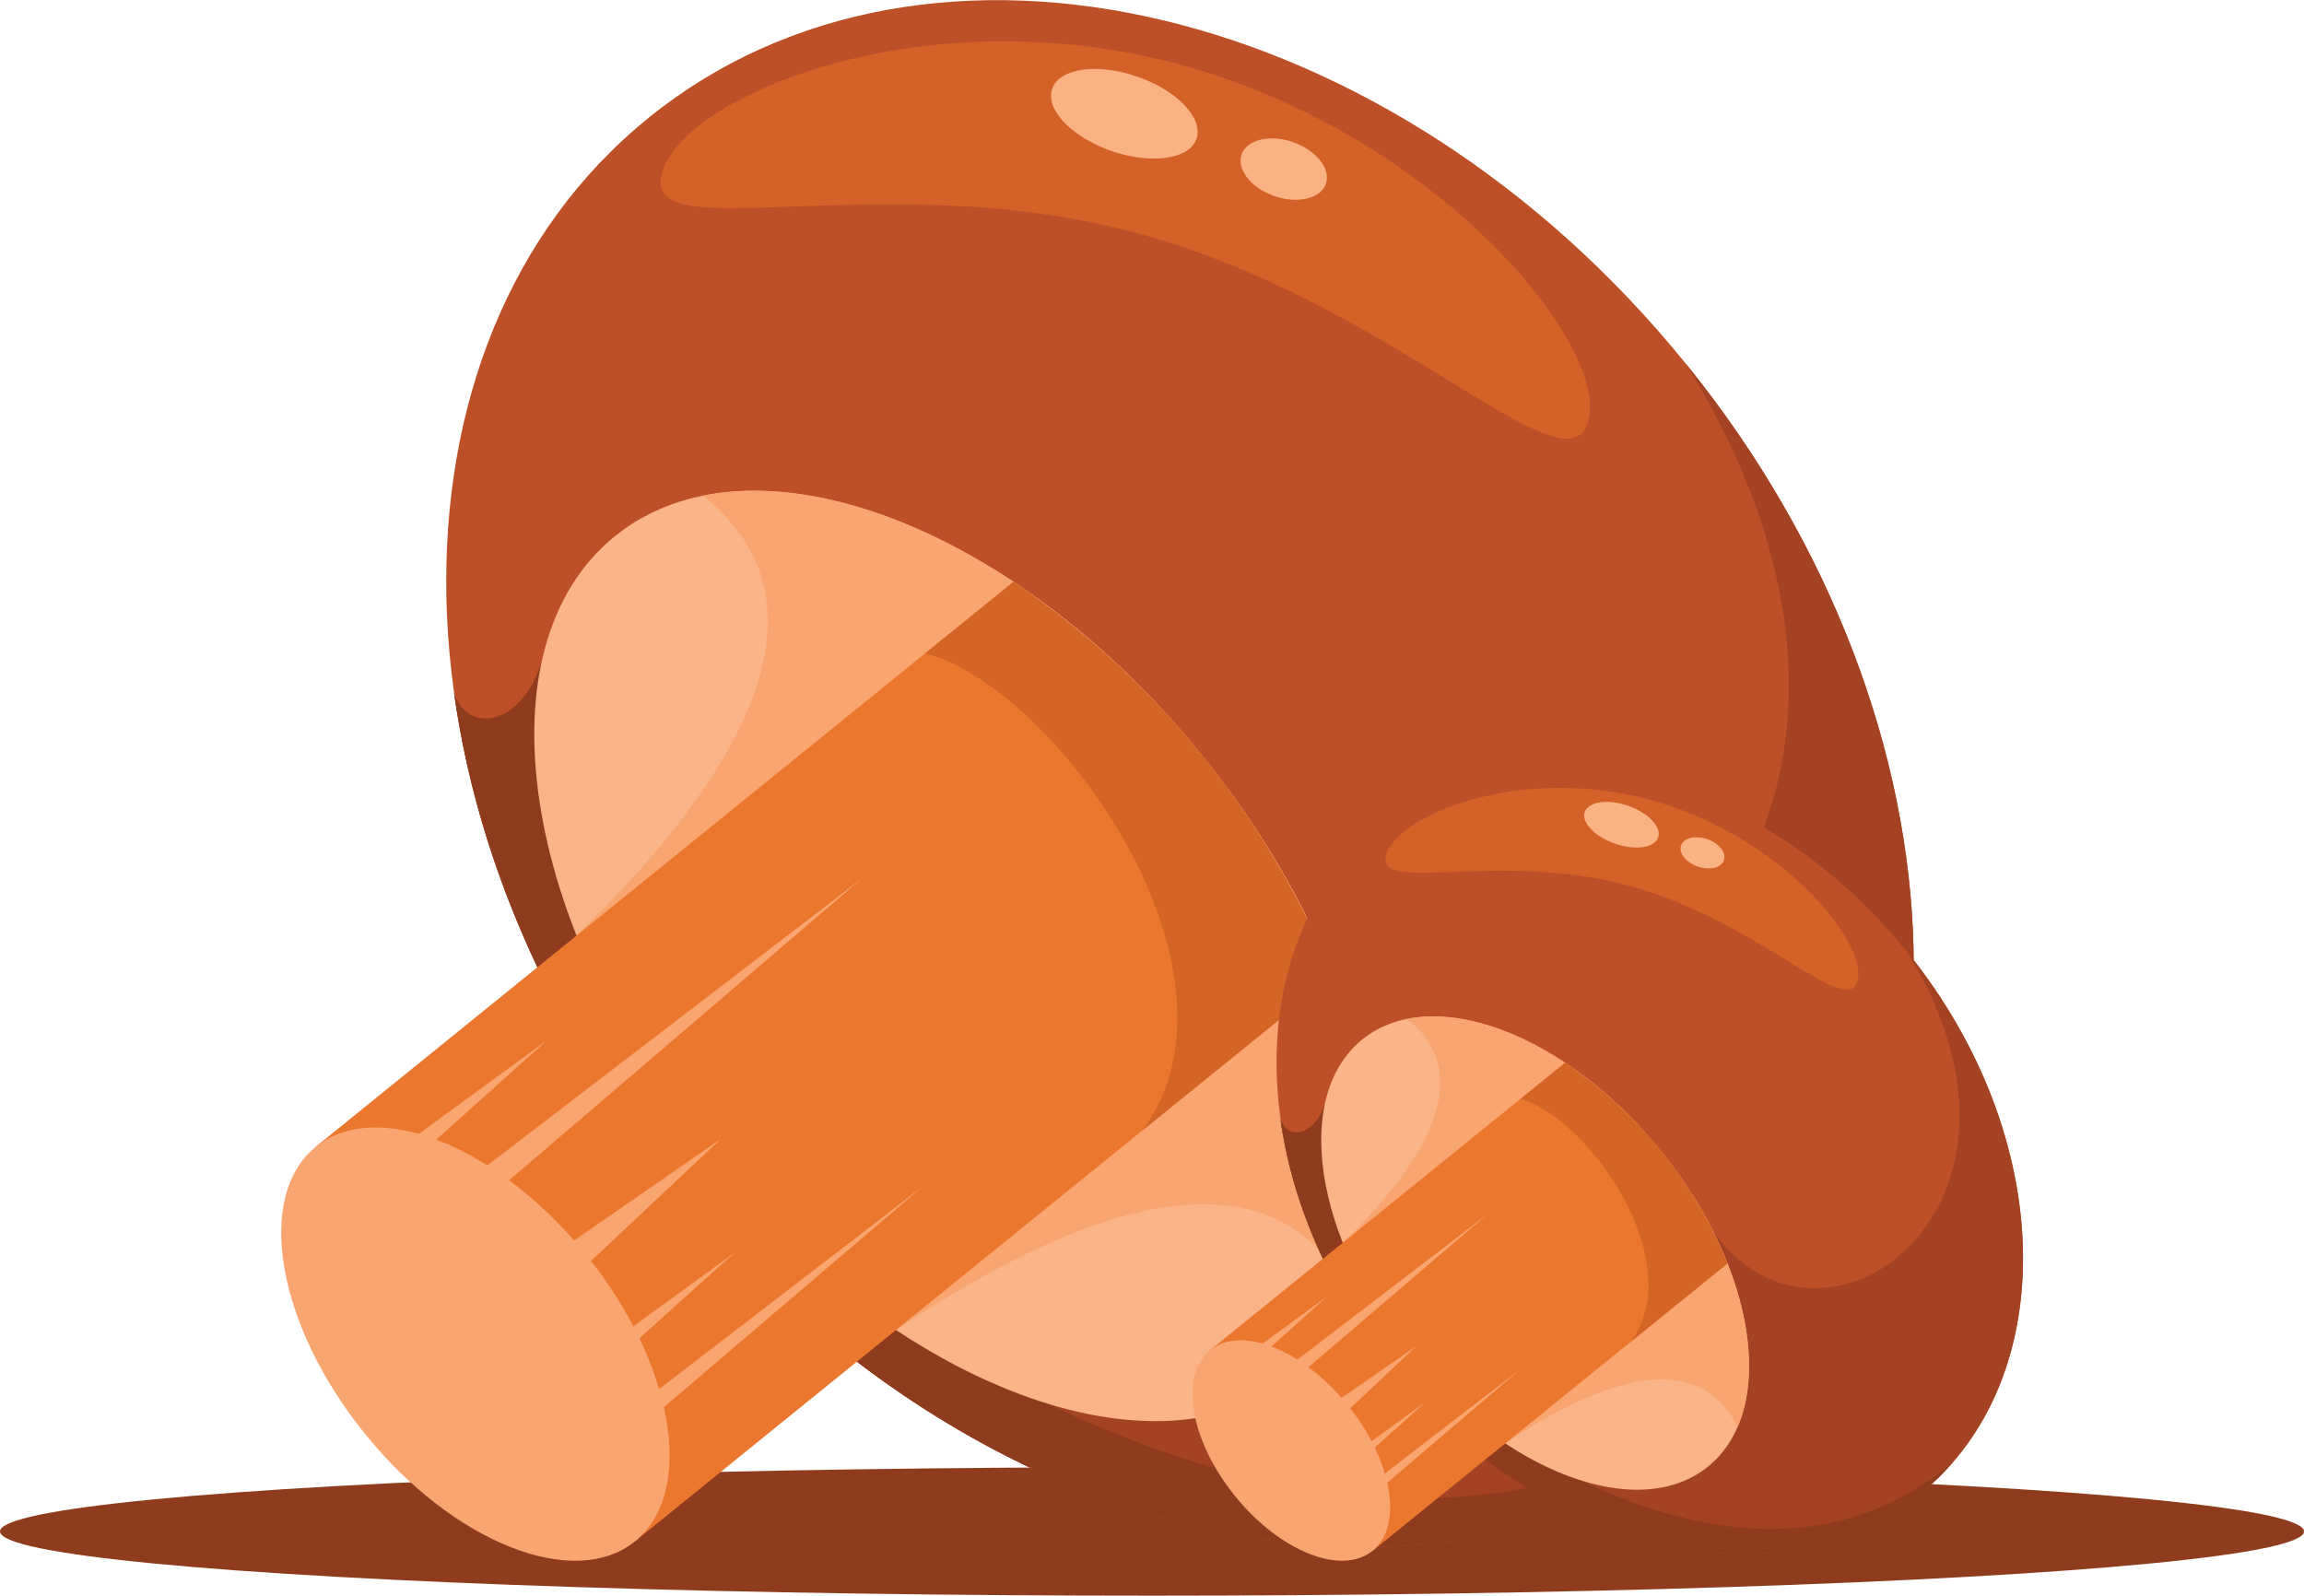 <svg id="publicdomainvectors.org" xmlns="http://www.w3.org/2000/svg" viewBox="0 0 596.97 413.5"><defs><style>.cls-1,.cls-4{fill:#8f3c1e;}.cls-2{fill:#bd5027;}.cls-10,.cls-2,.cls-3,.cls-4,.cls-5,.cls-6,.cls-7,.cls-8,.cls-9{fill-rule:evenodd;}.cls-3{fill:#a34323;}.cls-5{fill:#fab487;}.cls-6{fill:#f9a570;}.cls-7{fill:#eb772f;}.cls-8{fill:#d46527;}.cls-9{fill:#d46127;}.cls-10{fill:#fab283;}</style></defs><ellipse class="cls-1" cx="298.48" cy="396.85" rx="298.48" ry="16.65"/><path class="cls-2" d="M469.49,201.63c76,93.89,79,217.53,6.55,276.16S283.3,507.84,207.27,414s-79-217.54-6.55-276.17S393.46,107.73,469.49,201.63Z" transform="translate(-32.64 -107.33)"/><path class="cls-3" d="M469.49,201.63c76,93.89,79,217.53,6.55,276.16S283.3,507.84,207.27,414c-31.92-39.42-50.94-84.08-56.93-127,3.26,10.35,17.22,9,22.58-7.88l197.57,64.47C424.9,421.77,550.89,333.23,469.49,201.63Z" transform="translate(-32.64 -107.33)"/><path class="cls-4" d="M492.54,461.86A131,131,0,0,1,476,477.79c-72.41,58.64-192.74,30-268.77-63.84-31.92-39.42-50.94-84.08-56.93-127,3.26,10.35,17.22,9,22.58-7.88l14.72,4.8c34.76,62.32,66.49,124.61,116,187C371.58,503.3,437.83,507.29,492.54,461.86Z" transform="translate(-32.64 -107.33)"/><path class="cls-5" d="M344.14,303.12c48.65,60.08,59.38,132,24,160.69S264.56,467,215.92,407s-59.38-132-24-160.69S295.5,243,344.14,303.12Z" transform="translate(-32.64 -107.33)"/><path class="cls-6" d="M182,349.77h0c42.29-40.95,68.57-85.59,32.74-114,34.75-7,82.76,15.13,121.19,57.81Z" transform="translate(-32.64 -107.33)"/><path class="cls-6" d="M264.8,452h0c48.85-32.85,98-49.27,118.33-8.31,14.06-32.54,2.41-84.1-31.34-130.56Z" transform="translate(-32.64 -107.33)"/><path class="cls-7" d="M378,360.3,197.17,506.74,114.41,404.53,295.26,258.09h0A228.73,228.73,0,0,1,378,360.29Z" transform="translate(-32.64 -107.33)"/><path class="cls-8" d="M378,360.3l-49.38,40c30.08-40.66-21.39-114.18-56.21-123.71l22.83-18.49h0A228.73,228.73,0,0,1,378,360.29Z" transform="translate(-32.64 -107.33)"/><path class="cls-6" d="M184.46,432.42c22.85,28.23,28.54,61.5,12.71,74.32s-47.19.33-70-27.9-28.55-61.49-12.72-74.31S161.6,404.2,184.46,432.42Z" transform="translate(-32.64 -107.33)"/><path class="cls-6" d="M255.92,335,206.5,377.29l-49.42,42.28-2.21-2.73-2.21-2.73,51.63-39.54L255.92,335Zm-82.18,42.36-21.9,16-21.91,16,1.75,2.15,1.74,2.16,20.16-18.11,20.16-18.11Zm97.92,37.47L231.4,445.79l-40.27,30.94,1.63,2,1.63,2L233,447.8l38.63-32.95ZM222.9,432l-17.52,15.76-17.52,15.76-1.53-1.9-1.54-1.9,19.05-13.86L222.9,432Zm-3.53-29.5-27.45,19-27.46,19,3.14,3.88,3.14,3.88,24.32-22.9Z" transform="translate(-32.64 -107.33)"/><path class="cls-9" d="M337.86,123.92c66.3,17.71,111.7,72.44,106.34,92.49s-50.93-31-117.24-48.74-128.22,4.67-122.86-15.38S271.55,106.22,337.86,123.92Z" transform="translate(-32.64 -107.33)"/><path class="cls-10" d="M327.3,127.17c10.33,3.58,17.2,10.8,15.36,16.13s-11.72,6.73-22.05,3.15-17.2-10.8-15.35-16.13,11.72-6.73,22-3.15Zm40.39,17c6,2.1,9.84,6.92,8.5,10.78s-7.31,5.28-13.35,3.19-9.84-6.92-8.5-10.78S361.66,142.07,367.69,144.16Z" transform="translate(-32.64 -107.33)"/><path class="cls-2" d="M526.79,354c38.68,47.76,40.17,110.66,3.34,140.48S432.08,509.78,393.41,462s-40.17-110.65-3.33-140.48S488.12,306.25,526.79,354Z" transform="translate(-32.64 -107.33)"/><path class="cls-3" d="M526.79,354c38.68,47.76,40.17,110.66,3.34,140.48S432.08,509.78,393.41,462c-16.24-20.05-25.92-42.77-29-64.59,1.65,5.27,8.76,4.59,11.48-4l100.5,32.79C504.11,466,568.2,421,526.79,354Z" transform="translate(-32.64 -107.33)"/><path class="cls-4" d="M538.52,486.38a67.81,67.81,0,0,1-8.39,8.11c-36.84,29.83-98.05,15.29-136.72-32.48-16.24-20.05-25.92-42.77-29-64.59,1.65,5.27,8.76,4.59,11.48-4l7.49,2.44c17.68,31.7,33.83,63.39,59,95.14C477,507.47,510.69,509.49,538.52,486.38Z" transform="translate(-32.64 -107.33)"/><path class="cls-5" d="M463,405.64c24.75,30.56,30.2,67.15,12.19,81.74s-52.67,1.63-77.41-28.93-30.21-67.15-12.19-81.74S438.29,375.08,463,405.64Z" transform="translate(-32.64 -107.33)"/><path class="cls-6" d="M380.58,429.37h0c21.51-20.83,34.88-43.54,16.66-58,17.68-3.56,42.1,7.69,61.64,29.4Z" transform="translate(-32.64 -107.33)"/><path class="cls-6" d="M422.67,481.36h0c24.85-16.71,49.84-25.06,60.19-4.23,7.16-16.55,1.23-42.77-15.94-66.41Z" transform="translate(-32.64 -107.33)"/><path class="cls-7" d="M480.27,434.72l-92,74.49-42.1-52,92-74.49h0a116.36,116.36,0,0,1,42.09,52Z" transform="translate(-32.64 -107.33)"/><path class="cls-8" d="M480.27,434.72l-25.12,20.34c15.3-20.68-10.88-58.08-28.6-62.93l11.62-9.4h0a116.36,116.36,0,0,1,42.09,52Z" transform="translate(-32.64 -107.33)"/><path class="cls-6" d="M381.8,471.41c11.63,14.36,14.52,31.29,6.47,37.8s-24,.17-35.63-14.19-14.52-31.28-6.47-37.8S370.18,457.05,381.8,471.41Z" transform="translate(-32.64 -107.33)"/><path class="cls-6" d="M418.16,421.86,393,443.37l-25.14,21.5-1.13-1.38-1.12-1.39L391.89,442l26.27-20.12Zm-41.81,21.55-11.14,8.12-11.14,8.11.89,1.1.88,1.1,10.26-9.21,10.25-9.22Zm49.81,19.06-20.48,15.74L385.2,494l.83,1,.83,1,19.65-16.76,19.65-16.76Zm-24.8,8.74-8.91,8-8.91,8-.79-1-.78-1,9.7-7.05,9.69-7.05Zm-1.8-15-14,9.68-14,9.67,1.6,2,1.6,2,12.37-11.65Z" transform="translate(-32.64 -107.33)"/><path class="cls-9" d="M459.83,314.48c33.73,9,56.83,36.85,54.1,47S488,345.75,454.29,336.74s-65.22,2.37-62.5-7.83S426.11,305.48,459.83,314.48Z" transform="translate(-32.64 -107.33)"/><path class="cls-10" d="M454.47,316.13c5.25,1.83,8.75,5.5,7.81,8.21s-6,3.43-11.22,1.6-8.75-5.49-7.81-8.2,6-3.43,11.22-1.61ZM475,324.78c3.07,1.06,5,3.52,4.32,5.48s-3.72,2.69-6.79,1.62-5-3.52-4.32-5.48S471.94,323.71,475,324.78Z" transform="translate(-32.64 -107.33)"/></svg>